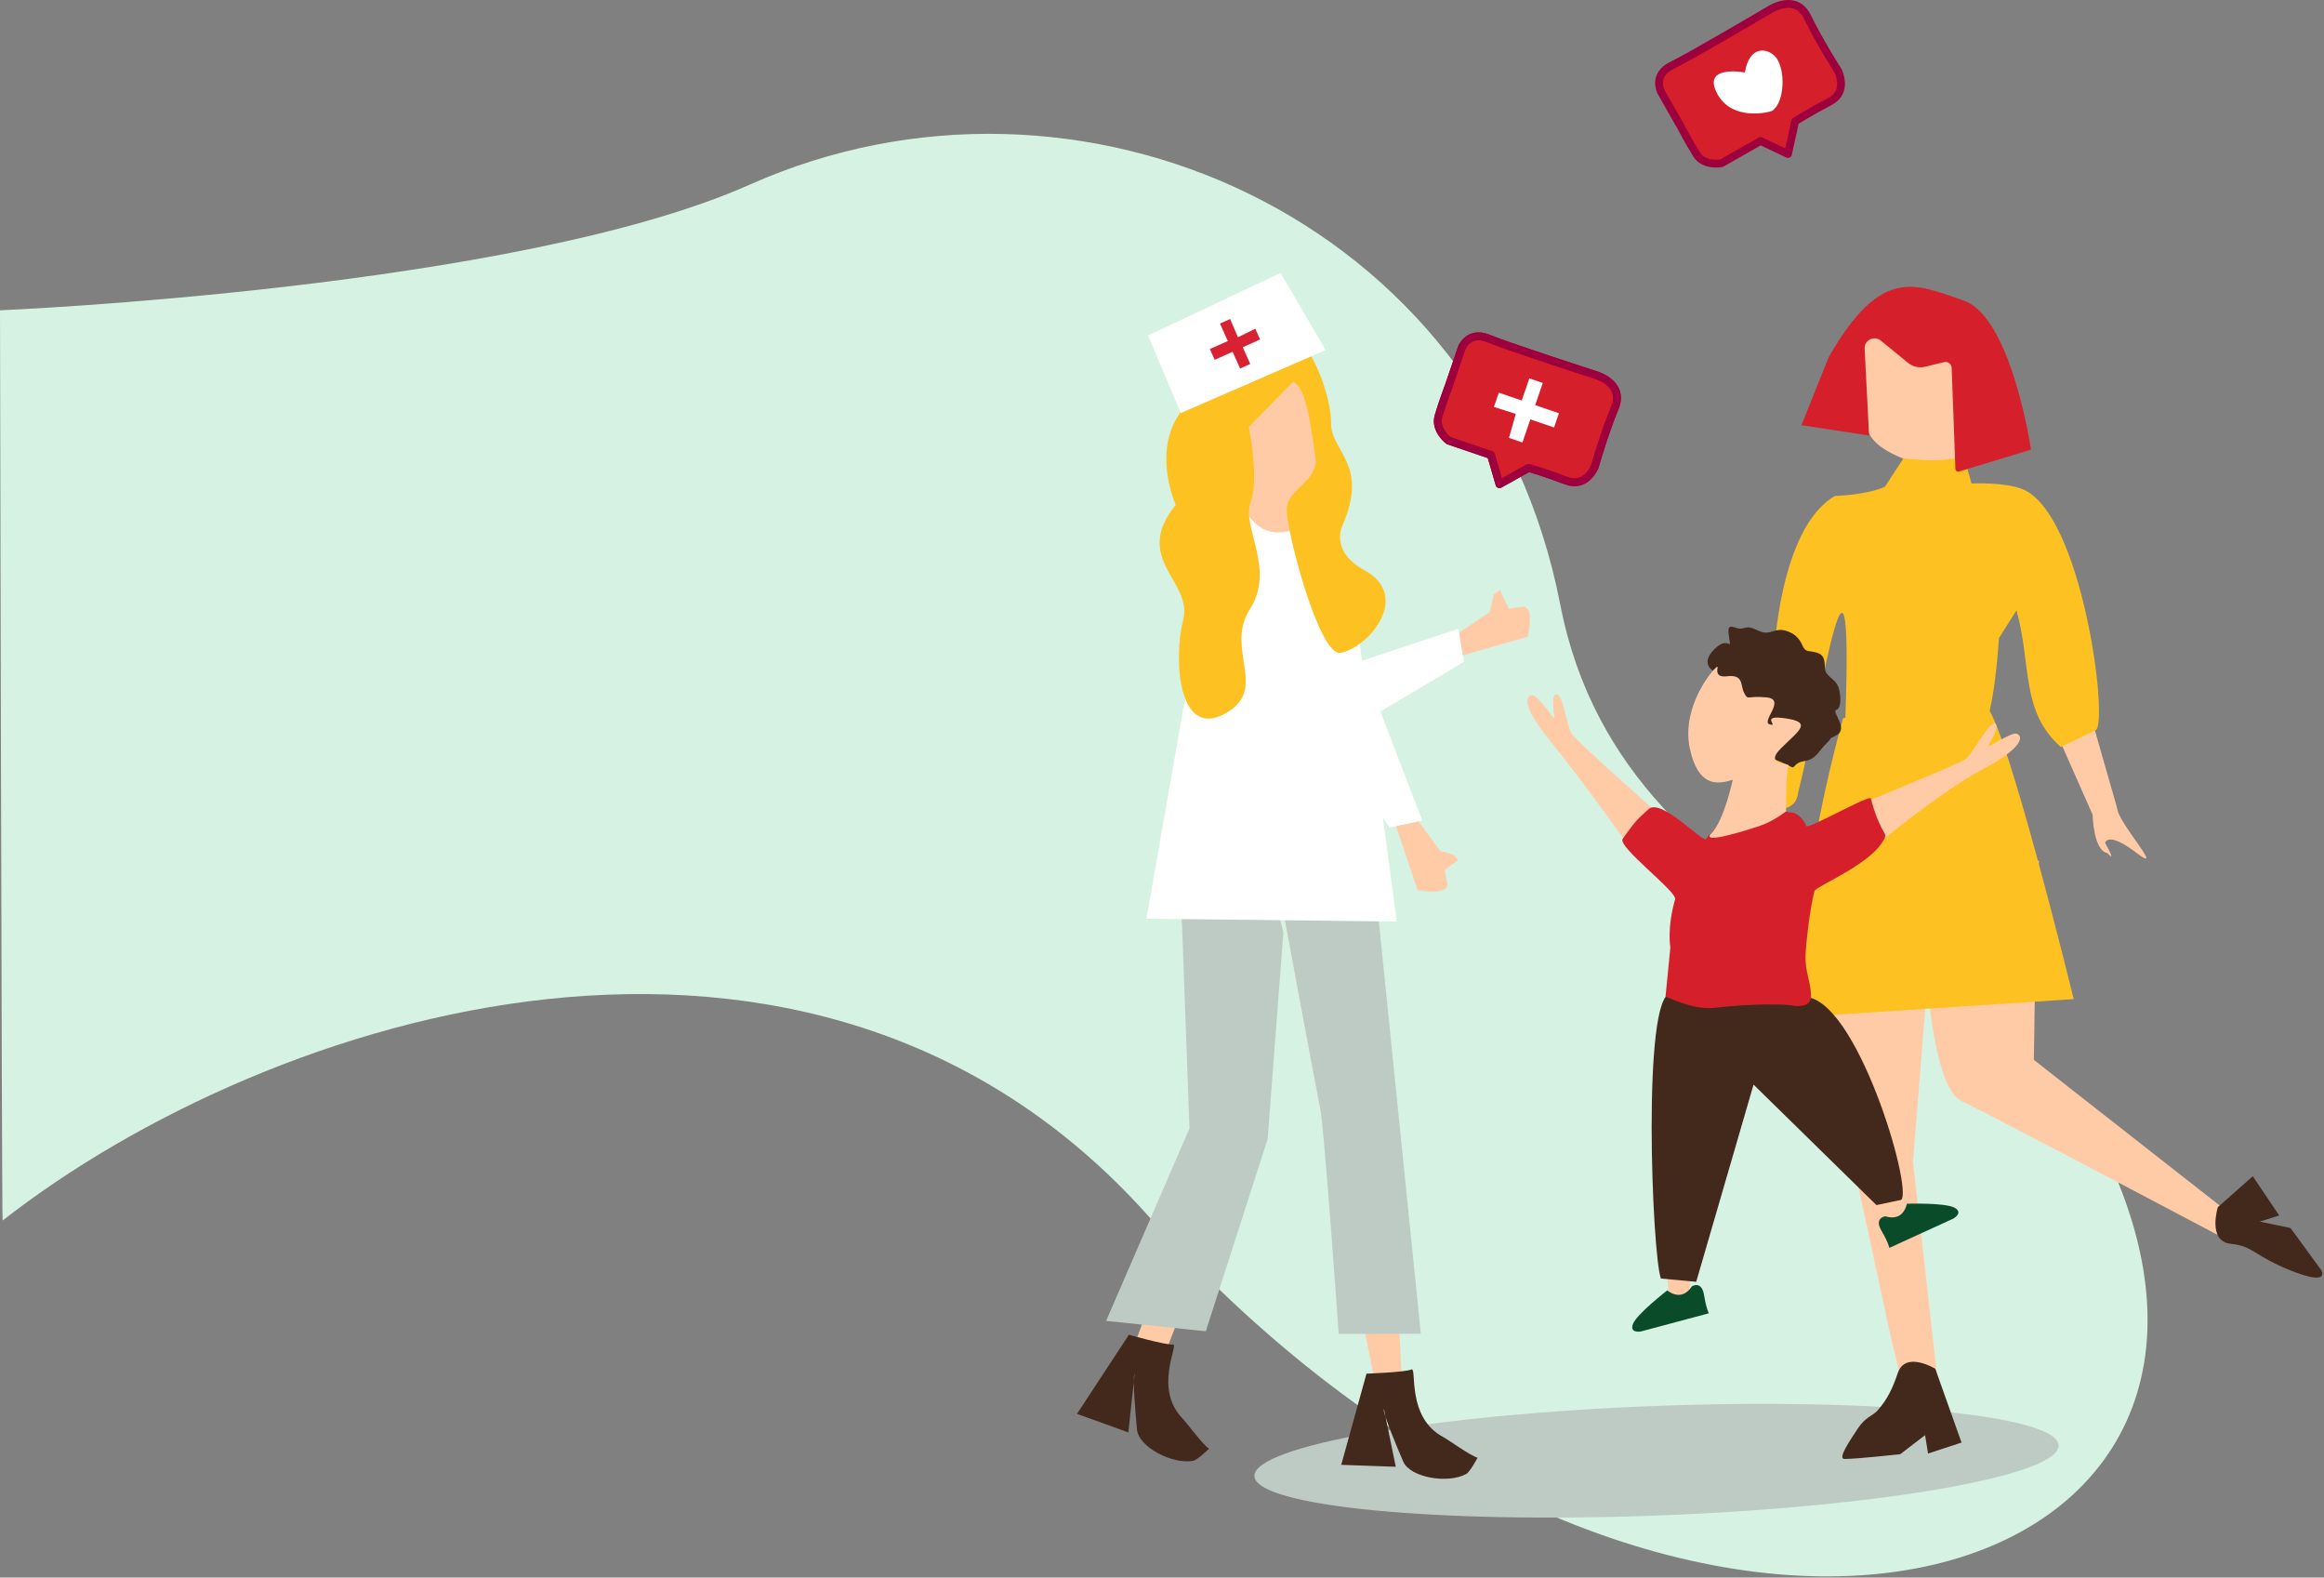<?xml version="1.0" encoding="UTF-8" standalone="no"?><!DOCTYPE svg PUBLIC "-//W3C//DTD SVG 1.1//EN" "http://www.w3.org/Graphics/SVG/1.1/DTD/svg11.dtd"><svg width="100%" height="100%" viewBox="0 0 893 606" version="1.1" xmlns="http://www.w3.org/2000/svg" xmlns:xlink="http://www.w3.org/1999/xlink" xml:space="preserve" xmlns:serif="http://www.serif.com/" style="fill-rule:evenodd;clip-rule:evenodd;stroke-linecap:round;stroke-linejoin:round;stroke-miterlimit:1.5;"><rect x="0" y="0" width="893" height="606" fill="#808080" stroke="none"/><path d="M1,468.85c-0.334,0.262 -1,-349.651 -1,-349.651c0,0 198.468,-8.313 288.128,-48.29c125.335,-55.885 282.308,11.534 311.436,161.469c25.215,129.795 180.751,139.222 214.235,221.531c67.35,165.56 -177.294,230.698 -372.961,12.748c-129.572,-144.327 -337.862,-77.441 -439.838,2.193Z" style="fill:#d5f2e3;"/><g><g><path d="M556.751,148.083l4.929,-14.483c0,0 2.635,-6.751 10.304,-3.564c7.669,3.187 40.736,13.864 40.736,13.864c0,0 11.816,3.067 7.782,12.75c-4.035,9.683 -7.703,22.631 -7.703,22.631c0,0 -3.328,8.297 -10.92,5.374c-7.592,-2.923 -14.484,-4.93 -14.484,-4.93l-11.228,6.28l-3.256,-11.209l-16.294,-5.546c0,0 -5.436,-4.064 -3.872,-9.398c1.564,-5.335 4.006,-11.769 4.006,-11.769Z" style="fill:#f77178;"/><path d="M556.751,148.083l4.929,-14.483c0,0 2.635,-6.751 10.304,-3.564c7.669,3.187 40.736,13.864 40.736,13.864c0,0 11.816,3.067 7.782,12.75c-4.035,9.683 -7.703,22.631 -7.703,22.631c0,0 -3.328,8.297 -10.92,5.374c-7.592,-2.923 -14.484,-4.93 -14.484,-4.93l-11.228,6.28l-3.256,-11.209l-16.294,-5.546c0,0 -5.436,-4.064 -3.872,-9.398c1.564,-5.335 4.006,-11.769 4.006,-11.769Z" style="fill:#d5202c;"/><path d="M556.751,148.083l4.929,-14.483c0,0 2.635,-6.751 10.304,-3.564c7.669,3.187 40.736,13.864 40.736,13.864c0,0 11.816,3.067 7.782,12.75c-4.035,9.683 -7.703,22.631 -7.703,22.631c0,0 -3.328,8.297 -10.92,5.374c-7.592,-2.923 -14.484,-4.93 -14.484,-4.93l-11.228,6.28l-3.256,-11.209l-16.294,-5.546c0,0 -5.436,-4.064 -3.872,-9.398c1.564,-5.335 4.006,-11.769 4.006,-11.769Z" style="fill:none;stroke:#9e003d;stroke-width:3px;"/><path d="M556.751,148.083l4.929,-14.483c0,0 2.635,-6.751 10.304,-3.564c7.669,3.187 40.736,13.864 40.736,13.864c0,0 11.816,3.067 7.782,12.75c-4.035,9.683 -7.703,22.631 -7.703,22.631c0,0 -3.328,8.297 -10.92,5.374c-7.592,-2.923 -14.484,-4.93 -14.484,-4.93l-11.228,6.28l-3.256,-11.209l-16.294,-5.546c0,0 -5.436,-4.064 -3.872,-9.398c1.564,-5.335 4.006,-11.769 4.006,-11.769Z" style="fill:none;stroke:#9e003d;stroke-width:3px;"/><g><path d="M579.827,168.203l5.167,1.766l3.035,-8.877l9.117,3.117l1.87,-5.47l-9.117,-3.117l2.909,-8.509l-5.166,-1.766l-2.909,8.509l-8.813,-3.013l-1.87,5.47l8.387,2.676l-2.61,9.214Z" style="fill:#fff;"/></g></g><g><path d="M645.787,48.53l-7.568,-13.297c0,0 -3.304,-6.45 4.169,-10.075c7.472,-3.624 37.397,-21.284 37.397,-21.284c0,0 10.134,-6.808 14.703,2.635c4.569,9.442 11.825,20.776 11.825,20.776c0,0 4,7.994 -3.223,11.737c-7.223,3.742 -13.297,7.567 -13.297,7.567l-2.749,12.568l-10.548,-5l-14.959,8.514c0,0 -6.647,1.371 -9.601,-3.338c-2.954,-4.709 -6.149,-10.803 -6.149,-10.803Z" style="fill:#d5202c;"/><path d="M645.787,48.53l-7.568,-13.297c0,0 -3.304,-6.45 4.169,-10.075c7.472,-3.624 37.397,-21.284 37.397,-21.284c0,0 10.134,-6.808 14.703,2.635c4.569,9.442 11.825,20.776 11.825,20.776c0,0 4,7.994 -3.223,11.737c-7.223,3.742 -13.297,7.567 -13.297,7.567l-2.749,12.568l-10.548,-5l-14.959,8.514c0,0 -6.647,1.371 -9.601,-3.338c-2.954,-4.709 -6.149,-10.803 -6.149,-10.803Z" style="fill:none;stroke:#9e003d;stroke-width:3px;"/><g><path d="M670.481,27.841c0,0 -16.488,-3.141 -10.749,7.956c5.739,11.098 20.507,7.276 21.315,6.717c4.776,-3.308 5.157,-16.075 1.178,-20.687c-2.811,-3.257 -9.984,-4.818 -11.744,6.014Z" style="fill:#fff;"/></g></g><path d="M635.715,540.104c85.273,-3.259 154.863,3.515 155.306,15.117c0.444,11.602 -68.427,23.667 -153.699,26.926c-85.272,3.259 -154.863,-3.515 -155.306,-15.117c-0.443,-11.602 68.427,-23.667 153.699,-26.926Z" style="fill:#bdcbc4;"/><g><path d="M454.133,353.139l11.322,83.031l-33.22,90.462l12.548,0.674l34.155,-87.975l14.186,-80.962l-2.228,-9.219l2.925,4.624c0,0 11.91,64.278 13.467,71.829c1.558,7.551 21.635,108.321 21.635,108.321l9.852,-1.539l-9.286,-181.674l-22.968,-36.297l-39.003,18.206l-13.385,20.519Z" style="fill:#ffcba6;"/><path d="M454.133,353.139l2.93,80.33l-32.039,73.932l38.305,3.991l23.753,-73.806l6.042,-79.217l-2.228,-9.219l2.925,4.624c0,0 11.91,64.278 13.467,71.829c1.558,7.551 7.113,86.773 7.113,86.773l31.557,-0.048l-16.469,-161.617l-22.968,-36.297l-39.003,18.206l-13.385,20.519Z" style="fill:#bdcbc4;"/><path d="M480.195,207.816l18.656,3.14l8.558,-35.65l-4.742,-17.425l-1.231,-7.881l-2.894,-5.603c0,0 -15.733,6.029 -16.809,8.682c-1.076,2.653 -4.061,3.816 -4.371,10.775c-0.311,6.96 -0.176,25.003 0.37,28.2c0.545,3.197 2.463,15.762 2.463,15.762Z" style="fill:#ffcba6;"/><path d="M455.033,270.282l-8.909,50.705l-5.612,31.934l96.191,1.075l-15.501,-116.257l-17.904,-37.073c-9.974,5.668 -18.698,5.885 -24.951,-4.672l-23.314,74.288Z" style="fill:#fff;"/><path d="M497.123,262.492l63.309,-20.965l2.111,12.714l-48.907,29.024" style="fill:#fff;"/><path d="M560.681,243.027l11.753,-7.891l1.589,-6.796l2.263,-1.769l3.539,7.338l5.323,-0.884c3.186,0.167 3.287,4.8 1.919,11.56l-24.946,7.113l-1.44,-8.671Z" style="fill:#ffcba6;"/><path d="M496.879,146.675l-17.055,17.344c0,0 4.135,19.566 0.696,29.026c-3.439,9.461 9.644,25.528 -0.263,41.001c-9.907,15.472 7.857,30.824 -9.858,40.245c-17.714,9.422 -19.569,-21.377 -15.756,-36.243c3.814,-14.865 -19.832,-23.175 -2.859,-44.13c0,0 -15.269,-33.396 16.896,-46.873c29.369,-12.306 24.424,-12.565 29.985,-14.778c4.192,-1.668 12.995,19.407 12.807,30.293c-0.187,10.886 14.889,15.702 4.188,39.714c0,0 -4.565,9.58 8.682,16.809c18.027,9.837 1.763,29.545 -9.174,31.709c-8.283,1.639 -21.049,-47.491 -20.75,-55.291c0.299,-7.799 12.421,-10.751 11.02,-19.887c-1.4,-9.137 -3.251,-27.032 -8.559,-28.939Z" style="fill:#fdc221;"/><path d="M522.592,252.967l23.937,62.246l-12.6,2.71l-31.305,-47.479" style="fill:#fff;"/><path d="M545.042,315.533l8.439,11.367l4.951,1.325l1.875,2.177l-5.251,3.822l1.135,5.275c-0.016,3.19 -4.639,3.511 -11.457,2.464l-8.285,-24.582l8.593,-1.848Z" style="fill:#ffcba6;"/><path d="M464.58,556.498c0,0 -4.43,4.305 -6.029,4.622c-7.963,1.575 -21.038,-5.282 -21.658,-11.963c-0.341,-3.666 -1.911,-20.455 -0.894,-21.454l-2.433,22.529l-19.719,-7.116l19.928,-30.384c0,0 14.307,4.036 16.956,3.747c2.367,-0.259 -7.604,16.93 3.707,28.461c1.346,1.372 8.055,10.396 10.142,11.558Z" style="fill:#43281c;"/><path d="M567.773,559.94c0,0 -2.904,5.452 -4.33,6.242c-7.101,3.931 -21.646,1.394 -24.277,-4.778c-1.443,-3.386 -8.065,-18.894 -7.402,-20.156l4.563,22.196l-20.95,-0.755l9.698,-35.018c0,0 14.856,-0.526 17.29,-1.61c2.175,-0.969 -2.071,18.444 12.221,25.97c1.701,0.895 10.845,7.44 13.187,7.909Z" style="fill:#43281c;"/><path d="M453.729,158.657l55.666,-24.199l-17.331,-29.609l-50.943,24.023" style="fill:#fff;"/><path d="M472.68,122.545l-3.904,1.748l3.004,6.707l-6.889,3.085l1.851,4.133l6.888,-3.085l2.879,6.429l3.904,-1.748l-2.879,-6.429l6.659,-2.981l-1.851,-4.134l-6.663,3.281l-2.999,-7.006Z" style="fill:#d82133;"/></g><g><g><path d="M753.959,175.284l-0.63,-17.065l-3.504,-19.807l-16.993,-2.221l2.665,-2.946l-13.791,-5.188l-8.415,-2.537l-5.33,5.893c0,0 -1.411,8.221 0.315,8.532c1.726,0.311 5.855,8.328 5.855,8.328c0,0 -1.242,4.887 1.422,10.501c1.78,3.752 0.854,8.908 8.505,13.745c16.7,10.557 29.901,2.765 29.901,2.765Z" style="fill:#ffcba6;"/><path d="M787.723,275.977l16.369,36.972c0,0 0.25,13.853 5.69,14.749c0,0 3.875,4.622 -0.888,-3.902c0,0 0.708,-4.25 10.257,2.506c0.559,0.395 1.147,0.828 1.768,1.302c9.587,7.314 -1.447,-5.341 -5.732,-12.935c-0.735,-1.303 -1.272,-2.457 -1.471,-3.335c-0.198,-0.87 -0.618,-2.395 -1.19,-4.366c-3.377,-11.618 -9.239,-32.329 -9.239,-32.329l-9.542,-8.412l-6.022,9.75Z" style="fill:#ffcba6;"/><path d="M708.651,287.22c4.655,-110.536 -9.45,-14.705 -17.766,17.446c-1.125,10.746 -18.465,4.364 -18.465,4.364l9.128,-55.857c0,0 1.767,-50.114 23.536,-62.654c0,0 12.266,-0.35 19.237,-3.558l7.094,-10.94c0,0 18.214,2.569 22.956,-1.56l3.189,11.274c0,0 12.469,-0.639 19.495,2.129c22.899,9.021 33.11,88.593 28.344,92.54l-13.539,6.548c-15.601,-13.841 -11.176,-31.966 -17.036,-52.473l-6.751,10.677c0,0 -1.541,29.231 -6.946,37.28l-52.476,4.784Z" style="fill:#fdc221;"/><path d="M694.966,336.783l7.218,45.302l37.446,7.162l0.623,-26.524c0,0 0.374,22.445 2.288,22.191c9.858,-1.306 40.078,-7.818 39.552,-17.169c-0.629,-11.166 1.406,-37.076 1.406,-37.076l-85.973,0.323l-2.56,5.791Z" style="fill:#ffcba6;"/><path d="M702.184,382.085c0,0 2.933,49.277 7.743,59.522c4.811,10.246 18.546,88.952 22.852,93.142c4.306,4.189 12.201,-0.45 12.201,-0.45l-9.916,-87.998l4.566,-57.054l-37.446,-7.162Z" style="fill:#ffcba6;"/><path d="M741.004,381.767c0,0 2.941,36.687 12.613,41.141c9.672,4.454 101.816,53.204 101.816,53.204l-0.42,-11.376l-73.498,-57.592l0.578,-39.399c0,0 -31.033,13.836 -41.089,14.022Z" style="fill:#ffcba6;"/><path d="M708.233,275.887c0,0 -24.45,84.556 -11.012,114.432l99.613,-6.522c0,0 -24.997,-102.119 -33.185,-111.991c-5.603,-6.756 -55.416,4.081 -55.416,4.081Z" style="fill:#fdc221;"/><path d="M751.363,180.113c0.013,0.34 0.183,0.655 0.46,0.852c0.276,0.198 0.629,0.256 0.955,0.157c5.738,-1.742 27.642,-8.392 27.642,-8.392c0,0 -7.481,-50.972 -25.894,-57.275c-18.357,-6.284 -31.557,-13.65 -51.709,21.525c-0.121,0.212 -0.228,0.431 -0.318,0.657c-1.211,3.022 -10.289,25.685 -10.289,25.685l25.978,3.977c0,0 -1.072,-21.111 -1.694,-33.356c-0.076,-1.496 0.737,-2.896 2.073,-3.572c1.336,-0.676 2.946,-0.501 4.106,0.446c3.553,2.902 7.754,6.333 10.494,8.571c1.835,1.499 4.266,2.049 6.567,1.488c2.279,-0.557 5.168,-1.262 7.271,-1.775c0.691,-0.169 1.421,-0.018 1.989,0.411c0.567,0.429 0.912,1.091 0.938,1.802c0.311,8.422 1.205,32.666 1.431,38.799Z" style="fill:#d5202c;"/><path d="M852.202,463.725l13.43,-11.887l10.148,15.064l-7.475,2.37l11.82,2.438l11.801,16.182c0,0 3.796,6.223 -11.08,0.409c-14.876,-5.815 -14.685,-9.582 -23.701,-10.518c-9.015,-0.936 -4.943,-14.058 -4.943,-14.058Z" style="fill:#43281c;"/><path d="M743.64,525.809l10.086,28.331l-12.869,4.215l-1.144,-7.062l-9.548,7.32c0,0 -16.616,1.831 -21.388,1.828c-2.849,-0.002 2.079,-7.099 5.073,-11.659c3.044,-4.638 5.565,-4.718 7.543,-6.912c3.793,-4.207 5.872,-8.576 7.797,-14.357c2.929,-8.797 14.45,-1.704 14.45,-1.704Z" style="fill:#43281c;"/></g></g><g><path d="M649.443,493.104l-0.573,5.81c0,0 -6.322,1.473 -7.774,-2.967l-0.664,-8.133l8.787,0.134l0.224,5.156Z" style="fill:#ffcba6;"/><path d="M650.113,494.139c0,0 3.726,-2.364 4.656,3.289c0.931,5.652 1.885,7.05 1.885,7.05l-26.088,6.973c0,0 -4.626,0.887 -3.057,-2.96c1.568,-3.847 13.153,-12.809 13.153,-12.809c0,0 5.291,4.752 9.451,-1.543Z" style="fill:#0a4c2a;"/><path d="M731.016,459.17l2.855,6.437c0,0 -4.454,7.531 -8.672,3.847l-4.233,-7.537l10.05,-2.747Z" style="fill:#ffcba6;"/><path d="M724.427,467.226c0,0 -4.378,0.548 -1.497,5.5c2.881,4.951 3.035,6.637 3.035,6.637l24.557,-11.23c0,0 4.132,-2.261 0.474,-4.23c-3.659,-1.968 -18.298,-1.505 -18.298,-1.505c0,0 -1.055,7.034 -8.271,4.828Z" style="fill:#0a4c2a;"/><path d="M730.523,460.919c4.647,-4.218 -17.41,-78.424 -37.312,-77.933c-14.932,0.367 -44.043,-1.683 -51.199,-1.387c-11.127,0.461 -7.225,100.371 -3.809,109.529l13.568,1.261l22.035,-75.749l47.22,46.277l9.497,-1.998Z" style="fill:#43281c;"/><path d="M719.065,307.145c0,0 33.106,-13.521 36.001,-15.423c2.894,-1.901 9.098,-14.491 11.425,-13.763c2.326,0.728 -2.006,7.57 -2.604,8.619c-0.598,1.049 8.755,-5.15 10.779,-4.779c2.023,0.37 4.913,4.221 -12.644,13.612c-17.558,9.39 -42.515,30.412 -42.515,30.412l-0.442,-18.678Z" style="fill:#ffcba6;"/><path d="M636.245,311.689c0,0 -30.284,-26.793 -32.221,-29.664c-1.937,-2.871 -3.375,-15.055 -5.802,-15.281c-2.427,-0.226 -1.07,7.758 -0.923,8.957c0.147,1.198 -6.091,-8.129 -8.1,-8.568c-2.01,-0.439 -6.162,1.999 6.413,17.436c12.575,15.437 30.822,41.139 30.822,41.139l9.811,-14.019Z" style="fill:#ffcba6;"/><path d="M687.769,386.115c0,0 8.269,1.996 8.136,-3.597c-0.134,-5.593 -2.395,-9.484 -2.12,-15.61c0.275,-6.125 1.941,-19.311 3.441,-24.595c0.505,-1.783 19.444,-9.407 25.508,-18.002c0.934,-1.324 2.172,-2.868 1.487,-4.049c-3.379,-5.82 -4.595,-10.895 -5.347,-13.542c-0.463,-1.631 -24.086,11.926 -24.742,10.583c-1.397,-2.858 -3.254,-4.868 -5.66,-5.189c-7.948,-1.059 -21.004,-4.514 -32.955,10.129c-1.272,1.559 -17.243,-15.9 -22.074,-11.407c-3.976,3.697 -4.588,3.824 -9.922,11.376c-2.156,3.052 20.979,20.309 20.143,23.231c-3.213,11.227 -1.829,18.538 -1.829,18.538l-1.864,18.884c5.847,2.293 12.499,5.244 19.84,4.158c0,0 16.329,-1.861 27.958,-0.908Z" style="fill:#d5202c;"/><path d="M658.628,257.833c0,0 -5.714,-2.57 0.097,-8.418c5.812,-5.849 6.655,1.778 5.623,-4.951c-1.032,-6.73 2.419,-2.136 5.442,-3.13c3.023,-0.994 4.066,0.401 7.191,1.443c3.125,1.042 5.284,-1.541 8.859,-0.592c3.575,0.949 5.515,2.899 6.761,5.801c1.247,2.901 2.521,1.742 5.596,2.752c3.075,1.01 2.821,3.155 3.058,6.169c0.237,3.013 4.027,3.741 5.165,7.11c1.138,3.368 1.061,8.16 -0.86,8.715c-1.922,0.556 4.766,7.049 0.276,9.561c-4.49,2.512 -0.942,0.307 -4.022,3.27c-3.081,2.963 -3.89,6.089 -8.458,6.795c-4.569,0.706 -3.333,3.276 -5.342,2.11c-2.01,-1.166 -6.322,-2.824 -6.322,-2.824l-11.047,-6.957c0,0 -5.193,-9.343 -5.533,-10.813c-0.341,-1.47 -1.241,-4.333 -1.677,-5.299c-0.437,-0.967 -3.058,-6.169 -3.058,-6.169l-1.749,-4.573Z" style="fill:#43281c;"/><path d="M686.318,311.652c0,0 -0.199,-15.672 0.969,-17.255c1.168,-1.584 -9.845,-0.04 -2.986,-6.895c6.859,-6.856 12.316,-10.008 1.873,-11.549c-10.442,-1.542 -2.371,3.336 -6.097,2.331c-3.726,-1.004 6.526,-9.627 -1.257,-10.391c-7.784,-0.764 -6.902,1.358 -8.562,-1.578c-1.659,-2.936 0.04,-7.354 -6.689,-6.527c-6.73,0.826 -1.499,-6.239 -4.869,-2.681c-3.371,3.558 -12.45,16.537 -9.338,30.613c3.111,14.076 9.986,13.97 16.444,11.786c0,0 -3.26,15.653 -8.187,20.564c-4.927,4.911 16.255,-2.063 16.255,-2.063c4.374,-1.232 8.529,-3.323 12.444,-6.355Z" style="fill:#ffcba6;"/></g></g></svg>